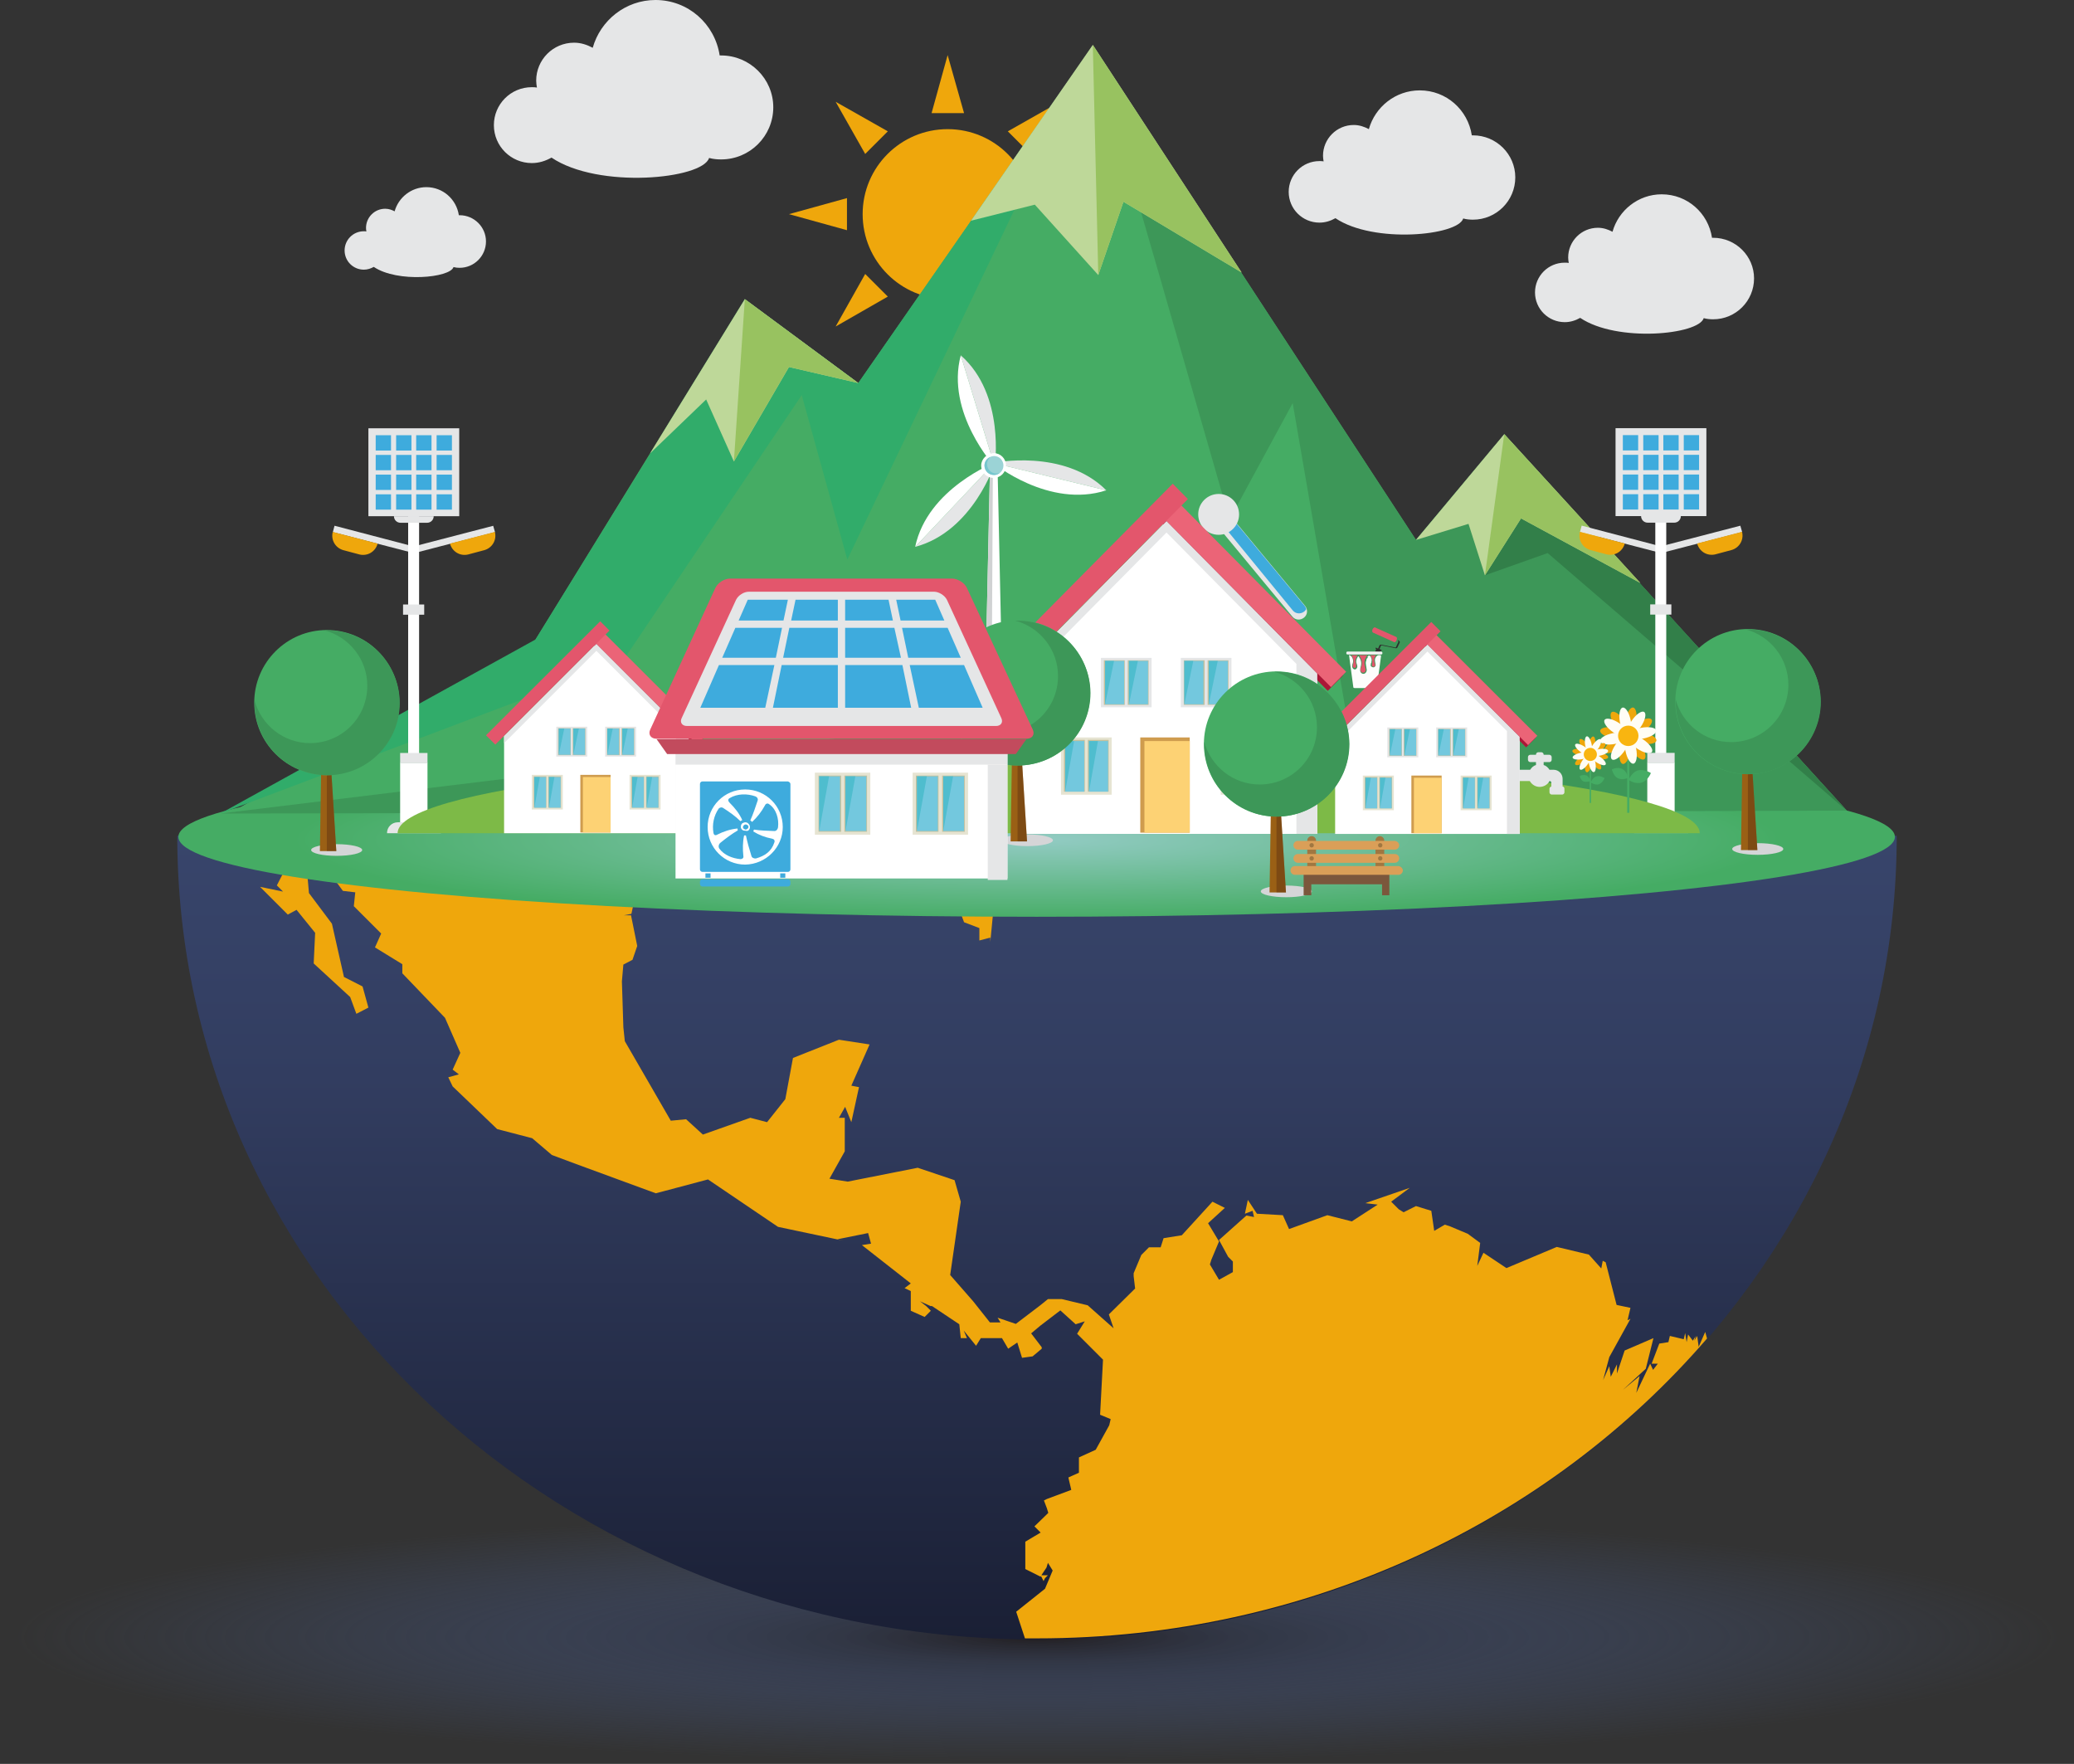 <svg xmlns="http://www.w3.org/2000/svg" id="Capa_1" xmlns:xlink="http://www.w3.org/1999/xlink" viewBox="0 0 568.6 483.5">
  <rect x="0" y="0" width="568.6" height="483.5" fill="#333333" stroke="none"/>
  <defs id="defs4678"><symbol id="XMLID_2912_"><g id="XMLID_2913_"><path id="XMLID_3303_" fill="#fff" d="M188.8 228.4h-50.6v-26.6l25.3-25.3 25.3 25.3z" class="st15"/><g id="XMLID_3296_"><g id="XMLID_3300_"><g id="XMLID_3301_"><path id="XMLID_3302_" fill="#cf9c4e" d="M159.1 212.4h8.3v15.8h-8.3z" class="st21"/></g></g><g id="XMLID_3297_"><g id="XMLID_3298_"><path id="XMLID_3299_" fill="#fdd274" d="M159.8 213h7.6v15.2h-7.6z" class="st22"/></g></g></g><g id="XMLID_3291_"><g id="XMLID_3292_"><path id="XMLID_3295_" fill="#aa1737" d="M193.1 202.12l-2.54 2.55L162 176.1l2.54-2.55z" class="st23"/><path id="XMLID_3294_" fill="#eb6477" d="M193.64 201.5l-2.55 2.54-28.6-28.56 2.53-2.55z" class="st24"/><path id="XMLID_3293_" fill="#e3566c" d="M164.55 170.3l2.54 2.55-31.3 31.25-2.55-2.55z" class="st10"/></g></g><g id="XMLID_3277_"><g id="XMLID_3284_"><path id="XMLID_3290_" fill="#e5e6e7" d="M152.5 199.2h8.5v8.2h-8.5z" class="st14"/><path id="XMLID_3289_" fill="#c4c09c" d="M153 199.6h3.5v7.4H153z" class="st25"/><path id="XMLID_3288_" fill="#c4c09c" d="M157 199.6h3.5v7.4H157z" class="st25"/><g id="XMLID_3285_" fill="#73c8de"><path id="XMLID_3287_" d="M153.2 199.7h3.2v7.2h-3.2z" class="st26"/><path id="XMLID_3286_" d="M157.2 199.7h3.2v7.2h-3.2z" class="st26"/></g></g><path id="XMLID_3279_" fill="#4fbdce" d="M153.2 199.7h1.5l-1.5 7.2z" class="st27"/><path id="XMLID_3278_" fill="#4fbdce" d="M157.2 199.7h1.5l-1.5 7.2z" class="st27"/></g><g id="XMLID_3267_"><g id="XMLID_3270_"><path id="XMLID_3276_" fill="#e6e4d2" d="M145.8 212.4h8.5v9.5h-8.5z" class="st28"/><path id="XMLID_3275_" fill="#c4c09c" d="M146.3 212.8h3.5v8.6h-3.5z" class="st25"/><path id="XMLID_3274_" fill="#c4c09c" d="M150.3 212.8h3.5v8.6h-3.5z" class="st25"/><g id="XMLID_3271_" fill="#73c8de"><path id="XMLID_3273_" d="M146.5 213h3.2v8.4h-3.2z" class="st26"/><path id="XMLID_3272_" d="M150.5 213h3.2v8.4h-3.2z" class="st26"/></g></g><path id="XMLID_3269_" fill="#4fbdce" d="M146.5 213h1.5l-1.5 8.4z" class="st27"/><path id="XMLID_3268_" fill="#4fbdce" d="M150.5 213h1.5l-1.5 8.4z" class="st27"/></g><g id="XMLID_2925_"><g id="XMLID_2928_"><path id="XMLID_3266_" fill="#e6e4d2" d="M172.6 212.4h8.5v9.5h-8.5z" class="st28"/><path id="XMLID_3265_" fill="#c4c09c" d="M173.1 212.8h3.5v8.6h-3.5z" class="st25"/><path id="XMLID_3264_" fill="#c4c09c" d="M177.1 212.8h3.5v8.6h-3.5z" class="st25"/><g id="XMLID_2929_" fill="#73c8de"><path id="XMLID_2931_" d="M173.3 213h3.2v8.4h-3.2z" class="st26"/><path id="XMLID_2930_" d="M177.3 213h3.2v8.4h-3.2z" class="st26"/></g></g><path id="XMLID_2927_" fill="#4fbdce" d="M173.3 213h1.5l-1.5 8.4z" class="st27"/><path id="XMLID_2926_" fill="#4fbdce" d="M177.3 213h1.5l-1.5 8.4z" class="st27"/></g><g id="XMLID_2915_"><g id="XMLID_2918_"><path id="XMLID_2924_" fill="#e5e6e7" d="M165.9 199.2h8.5v8.2h-8.5z" class="st14"/><path id="XMLID_2923_" fill="#c4c09c" d="M166.4 199.6h3.5v7.4h-3.5z" class="st25"/><path id="XMLID_2922_" fill="#c4c09c" d="M170.4 199.6h3.5v7.4h-3.5z" class="st25"/><g id="XMLID_2919_" fill="#73c8de"><path id="XMLID_2921_" d="M166.5 199.7h3.2v7.2h-3.2z" class="st26"/><path id="XMLID_2920_" d="M170.6 199.7h3.2v7.2h-3.2z" class="st26"/></g></g><path id="XMLID_2917_" fill="#4fbdce" d="M166.5 199.7h1.5l-1.5 7.2z" class="st27"/><path id="XMLID_2916_" fill="#4fbdce" d="M170.6 199.7h1.5l-1.5 7.2z" class="st27"/></g><path id="XMLID_2914_" fill="#e5e6e7" d="M163.5 176.5l-25.3 25.3v1.9l25.3-25.3 21.8 21.8v28.2h3.5v-26.6z" class="st14"/></g></symbol><symbol id="XMLID_2676_"><g id="XMLID_2680_"><ellipse id="XMLID_2686_" cx="92.3" cy="233" fill="#d5d5d7" class="st29" rx="7" ry="1.6"/><g id="XMLID_2681_"><g id="XMLID_2682_"><g id="XMLID_2683_"><path id="XMLID_2685_" fill="#9a6015" d="M90.6 207.8h-2.5l-.4 25.5h4.5z" class="st30"/><path id="XMLID_2684_" fill="#542a10" d="M92.2 233.3h-2.6v-25.5h1z" class="st31" opacity=".4"/></g></g></g></g><g id="XMLID_92_"><circle id="XMLID_105_" cx="89.6" cy="192.6" r="19.9" fill="#45ac64" class="st4"/><g id="XMLID_106_"><path id="XMLID_146_" fill="#3d9758" d="M89.6 172.8H89c6.7 1.8 11.7 7.9 11.7 15.2 0 8.7-7 15.7-15.7 15.7-7.3 0-13.4-5-15.2-11.7v.6c0 11 8.9 19.9 19.9 19.9 11 0 19.9-8.9 19.9-19.9-.1-10.9-9-19.8-20-19.8z" class="st5"/></g></g></symbol><symbol id="XMLID_2645_"><g id="XMLID_2696_"><path id="XMLID_2702_" fill="#e5e6e7" d="M112.85 151.46l-21.6-5.6.46-1.75 21.6 5.66z" class="st14"/><path id="XMLID_2701_" fill="#efa70c" d="M103.5 149v.1c-.6 2.1-2.7 3.4-4.9 2.9l-4.5-1.2c-2.1-.6-3.4-2.7-2.9-4.9v-.1l12.3 3.2z" class="st2"/><path id="XMLID_2699_" fill="#e5e6e7" d="M113.63 149.73l21.58-5.6.5 1.74-21.6 5.6z" class="st14"/><path id="XMLID_2698_" fill="#efa70c" d="M123.4 149v.1c.6 2.1 2.7 3.4 4.9 2.9l4.5-1.2c2.1-.6 3.4-2.7 2.9-4.9v-.1l-12.3 3.2z" class="st2"/></g><path id="XMLID_2695_" fill="#fff" d="M109.7 209.1h7.5V227h-7.5z" class="st15"/><path id="XMLID_2694_" fill="#fff" d="M111.9 141.5h3v66.3h-3z" class="st15"/><path id="XMLID_2693_" fill="#e5e6e7" d="M109.7 206.4h7.5v2.8h-7.5z" class="st14"/><path id="XMLID_2692_" fill="#e5e6e7" d="M110.5 165.7h5.8v2.8h-5.8z" class="st14"/><path id="XMLID_2691_" fill="#e5e6e7" d="M117.8 225.4h-8.7c-1.7 0-3 1.3-3 3h14.8c-.1-1.6-1.4-3-3.1-3z" class="st14"/><path id="XMLID_2690_" fill="#e5e6e7" d="M109.8 143.3h7.3c1 0 1.8-.8 1.8-1.8H108c0 1 .8 1.8 1.8 1.8z" class="st14"/><g id="XMLID_2646_"><path id="XMLID_2689_" fill="#e5e6e7" d="M101 117.4h24.9v24.1H101z" class="st14"/><g id="XMLID_2647_" fill="#3eabdd"><g id="XMLID_2677_"><path id="XMLID_2688_" d="M103 119.3h4.2v4.2H103z" class="st16"/><path id="XMLID_2687_" d="M108.6 119.3h4.2v4.2h-4.2z" class="st16"/><path id="XMLID_2679_" d="M114.1 119.3h4.2v4.2h-4.2z" class="st16"/><path id="XMLID_2678_" d="M119.7 119.3h4.2v4.2h-4.2z" class="st16"/></g><g id="XMLID_2671_"><path id="XMLID_2675_" d="M103 124.7h4.2v4.2H103z" class="st16"/><path id="XMLID_2674_" d="M108.6 124.7h4.2v4.2h-4.2z" class="st16"/><path id="XMLID_2673_" d="M114.1 124.7h4.2v4.2h-4.2z" class="st16"/><path id="XMLID_2672_" d="M119.7 124.7h4.2v4.2h-4.2z" class="st16"/></g><g id="XMLID_2666_"><path id="XMLID_2670_" d="M103 130.1h4.2v4.2H103z" class="st16"/><path id="XMLID_2669_" d="M108.6 130.1h4.2v4.2h-4.2z" class="st16"/><path id="XMLID_2668_" d="M114.1 130.1h4.2v4.2h-4.2z" class="st16"/><path id="XMLID_2667_" d="M119.7 130.1h4.2v4.2h-4.2z" class="st16"/></g><g id="XMLID_2648_"><path id="XMLID_2665_" d="M103 135.5h4.2v4.2H103z" class="st16"/><path id="XMLID_2664_" d="M108.6 135.5h4.2v4.2h-4.2z" class="st16"/><path id="XMLID_2650_" d="M114.1 135.5h4.2v4.2h-4.2z" class="st16"/><path id="XMLID_2649_" d="M119.7 135.5h4.2v4.2h-4.2z" class="st16"/></g></g></g></symbol><symbol id="XMLID_1325_"><path id="XMLID_1423_" fill="#e5e6e7" d="M197.7 15.2h-.4C196 6.6 188.7 0 179.7 0c-8.2 0-15.1 5.6-17.2 13.1-1.5-.8-3.2-1.4-5.1-1.4-5.8 0-10.4 4.7-10.4 10.4 0 .6.1 1.3.2 1.9-.5-.1-.9-.1-1.4-.1-5.8 0-10.4 4.7-10.4 10.4 0 5.8 4.7 10.4 10.4 10.4 2 0 3.8-.6 5.4-1.5 12.9 8.7 41.4 5.9 43.2.1 1.1.3 2.2.4 3.3.4 7.9 0 14.3-6.4 14.3-14.3 0-7.8-6.4-14.2-14.3-14.2z" class="st14"/></symbol></defs>
  <style id="style4137">
    #XMLID_3416_ {
      transform-origin: 272.5px 127.6px;
      animation: rotate 4s linear infinite;
    }
    @keyframes rotate {
      from {
        transform: rotate(0deg);
      }
      to {
        transform: rotate(360deg);
      }
    }
    #XMLID_245_ {
      transform-origin: 259.8px 58.7px;
      animation: shine 5s cubic-bezier(.49,.05,.32,1.04) infinite alternate;
    }
    @keyframes shine {
      from {
        transform: scale(1);
      }
      to {
        transform: scale(1.2);
      }
    }
    
    .st0{fill:url(#XMLID_69_);} .st1{fill:url(#XMLID_73_);} .st2{fill:#EFA70C;} .st3{fill:url(#XMLID_75_);} .st4{fill:#45AC64;} .st5{fill:#3D9758;} .st6{fill:#327F49;} .st7{fill:#31AC6A;} .st8{fill:#BED899;} .st9{fill:#98C260;} .st10{fill:#E3566C;} .st11{fill:#2D2D2D;} .st12{fill:#FDFDFC;} .st13{fill:#F4F3F4;} .st14{fill:#E5E6E7;} .st15{fill:#FFFFFF;} .st16{fill:#3EABDD;} .st17{fill:#D0D2D3;} .st18{fill:#9BD3D6;} .st19{fill:#76C6CE;} .st20{fill:#7DBA47;} .st21{fill:#CF9C4E;} .st22{fill:#FDD274;} .st23{fill:#AA1737;} .st24{fill:#EB6477;} .st25{fill:#C4C09C;} .st26{fill:#73C8DE;} .st27{fill:#4FBDCE;} .st28{fill:#E6E4D2;} .st29{fill:#D5D5D7;} .st30{fill:#9A6015;} .st31{opacity:0.4;fill:#542A10;} .st32{fill:#C24B5D;} .st33{fill:#FFFDF5;} .st34{fill:#F9B510;} .st35{fill:#A07741;} .st36{fill:#7B573C;} .st37{fill:#DA9F58;}
  </style>
  <g id="XMLID_3461_"><radialGradient id="XMLID_69_" cx="284.49" cy="453.37" r="289.17" gradientTransform="matrix(.97 0 0 .119 8.448 394.84)" gradientUnits="userSpaceOnUse"><stop id="stop4141" offset="0" stop-color="#221E20"/><stop id="stop4143" offset=".06" stop-color="#27272F" stop-opacity=".94"/><stop id="stop4145" offset=".19" stop-color="#313749" stop-opacity=".81"/><stop id="stop4147" offset=".34" stop-color="#39435E" stop-opacity=".66"/><stop id="stop4149" offset=".5" stop-color="#3F4C6D" stop-opacity=".5"/><stop id="stop4151" offset=".69" stop-color="#425175" stop-opacity=".31"/><stop id="stop4153" offset="1" stop-color="#435378" stop-opacity="0"/></radialGradient><ellipse id="XMLID_3503_" cx="284.3" cy="449" class="st0" rx="284.3" ry="34.5"/><g id="XMLID_3462_"><linearGradient id="XMLID_73_" x1="284.32" x2="284.32" y1="230.48" y2="454.86" gradientUnits="userSpaceOnUse"><stop id="stop4158" offset="0" stop-color="#38456B"/><stop id="stop4160" offset=".29" stop-color="#323D60"/><stop id="stop4162" offset=".79" stop-color="#212841"/><stop id="stop4164" offset="1" stop-color="#191E33"/></linearGradient><path id="XMLID_3502_" d="M48.6 229.1c0 121.7 105.5 220.3 235.7 220.3S520 350.7 520 229.1H48.6z" class="st1"/><g id="XMLID_3464_"><g id="XMLID_3465_"><defs id="defs4169"><path id="XMLID_3466_" d="M48.6 229.1c0 121.7 105.5 220.3 235.7 220.3S520 350.7 520 229.1H48.6z"/></defs><clipPath id="XMLID_74_"><use id="use4173" xlink:href="#XMLID_3466_" overflow="visible"/></clipPath></g></g></g><g id="XMLID_67_"><path id="XMLID_68_" d="M465.7 369.2l-.4-3-.8 1.3.4-1.3-.8 1.3-1.3-1.7-.4 2.1-.4-2.5-.4 1.7-3.8-.9-.4 1.7-2.5.4-2.1 5.5h1.7l-1.3 1.7-.8-1.7-3.8 8 .9-4.6-4.6 3.8 6.3-5.8 2.1-8.4-7.9 3.4-2.1 6.3V374l-1.7 3.4-.4-2.9-1.7 3.8 1.7-6.3 5.8-10.5-.8.4.8-3.4-3.8-.8-3-11.7-.8-.4-.4 2.1-3.4-3.8-8.8-2.1-13.8 5.8-6.3-4.2-1.7 3.6.8-6.3-3.4-2.5-5-2.1-1.3-.4-2.9 1.7-.8-5.5-4.2-1.3-3.4 1.7-1.3-.8-2.1-2.1 5.1-3.8-12.2 4.2 3.4.4-7.1 4.6-6.7-1.7-10.5 3.8-1.7-3.8-7.1-.4-2.5-3.8-.8 3.8 2.1-.8.4 1.7-2.1-.4-7.5 6.7 2.5 4.6 1.3 1.3v2.9l-3.8 2.1-2.5-4.2.4-1.3 2.1-5-3-5 4.6-4.2-3.4-1.7-8.4 9.2-5 .8-.8 2.5H315l-2.1 2.1-2.1 5v.8l.4 3.4-7.2 7.1 1.3 3.8-7.1-6.3-7.1-1.7h-3.8l-2.1 1.7-6.7 5.1-5-1.7.8 1.3h-2.9l-4.6-5.8-6.3-7.2 2.9-20.1-1.7-5.9-10.1-3.4-19.2 3.8-5-.8 4.2-7.5v-9.2H230l1.7-3 1.7 4.2 2.1-9.6-2.1-.4 5-11.3-8.4-1.3-12.6 5-2.1 11.3-5 6.3-4.6-1.2-13 4.6-4.6-4.2-4.2.4-12.6-21.8-.4-3.8-.4-12.6.4-4.6 2.5-1.3 1.3-3.8-1.7-8.4h-2l2.1-.4 1.2-5.5 4.6-2.1-1.7-1.7 3.8.4-1.3.8 6.3-3.8.4-4.2 2.9.8-1.7 1.3 5.4-2.1-.4-2.1.4 1.7 8.8.9 2.5-2.1 5.8 4.6 2.1-2.1 2.1 1.3-.8-2.9 2.5.4 2.5 3.8 2.1-2.1-4.2-2.1 2.5-2.1-2.5-.8-4.2-.9 8.1-1.1H86.5l.3 1.1 1.3 5.1-1.3 1.2 1.3 1.7v-2.8l.4 1.6 5.5 7.5 3.4.4-.4 3.8 7.5 7.5-1.7 3.8 7.5 4.6v2.5L122 279l4.2 9.6-2.1 4.6 1.7 1.3-2.9.8 1.2 2.5 12.2 11.7 9.6 2.5 5.4 4.6 6.7 2.5 21.8 8 14.3-3.8 19.2 13 18 3.8-1.7-.4 8.4-1.7.8 2.9-2.5.4 13.4 10.5-1.7 1.3 1.7.8v5.4l3.8 1.7 1.7-1.7-1.3-1.3-1.7-1.3 2.9 1.3h.4l7.5 5 .4 3.8h1.7l-.9-2.1 3.4 4.2 1.3-2.1h5.8l1.7 2.9 2.5-1.7 1.3 4.2 2.9-.4 2.5-2.1v-.4l-2.9-3.8 2.5-2.1 5.5-4.2 4.2 3.8 2.5-.8-2.1 3.4 7.1 7.1-.8 15.1 2.9 1.2-.4 1.7-3.7 6.7-4.6 2.1v4.2l-2.9 1.3.8 3.4-6.7 2.5-.8.4.8 2.1.4 1.3-.4.4-3.4 3.3 1.7 1.7-4.2 2.5v7.5l4.2 2.1.1-.2.7 1.4.4-.8.8-.8h-1.8l1.4-2.1.4-1.3 1.3 2.1-2.1 5-7.9 6.3 2.4 7.3h3.4c74.2 0 140.4-32.1 183.6-82.2l-.5-1.8-1.8 4.1z" class="st2"/><path id="XMLID_70_" d="M69.6 229.7l8 9.7-1.7 3.3 1.7 1.7-6.3-1.3 7.6 7.6 2.4-1.3 5.1 6.3-.4 8.4 10 9.2 1.7 4.6 3.3-1.7-1.6-5.8-5.1-2.6-3.3-14.6-6.3-8.4-.4-4.6-8.3-11.1h-6.7z" class="st2"/><path id="XMLID_71_" d="M244.1 229.1h-4.4l1.2 1.9z" class="st2"/><path id="XMLID_72_" d="M256.4 234.3v6.7l2.1-.8-.9 3.4 2.1 3.3 2.1-.8 2.5 6.7 4.2 1.6v3.4l3-.8v1.2l1.2-12.5-7.8-16.6h-14.1z" class="st2"/></g></g><radialGradient id="XMLID_75_" cx="284.33" cy="1766.51" r="238.81" gradientTransform="matrix(.97 0 0 .106 8.448 42.96)" gradientUnits="userSpaceOnUse"><stop id="stop4181" offset="0" stop-color="#92CBC3"/><stop id="stop4183" offset=".88" stop-color="#45AC64"/></radialGradient><ellipse id="XMLID_1992_" cx="284.2" cy="229.4" class="st3" rx="235.3" ry="21.9"/><g id="arriba">
<circle id="XMLID_528_" cx="259.8" cy="58.7" r="23.3" class="st2"/><g id="XMLID_245_"><path id="XMLID_1086_" d="M276.3 81.3l14.3 8.2-8.1-14.4z" class="st2"/><path id="XMLID_951_" d="M243.4 36l-14.3-8.1 8.1 14.3z" class="st2"/><path id="XMLID_946_" d="M229.1 89.5l14.3-8.2-6.2-6.2z" class="st2"/><path id="XMLID_944_" d="M290.6 27.9L276.3 36l6.2 6.2z" class="st2"/><path id="XMLID_627_" d="M259.8 15.1L255.4 31h8.9z" class="st2"/><path id="XMLID_547_" d="M259.8 102.2l4.5-15.9h-8.9z" class="st2"/><path id="XMLID_396_" d="M232.2 54.3l-15.9 4.4 15.9 4.4z" class="st2"/><path id="XMLID_368_" d="M287.5 63.1l15.9-4.4-15.9-4.4z" class="st2"/></g><g id="XMLID_3446_"><path id="XMLID_3460_" d="M506.3 222.2l-93.9-103.1-24.2 28.9-88.6-135.5-64.3 92.5-31.1-23-57.5 93.5-82.5 46.7z" class="st4"/><path id="XMLID_3459_" d="M60.4 223l222.1-27.1-6.7 10.5 43.2 6.9 187.3 8.9z" class="st5"/><path id="XMLID_3458_" d="M299.6 12.5l18.8 64.9 18.7 65 17.3-31.9 19.3 111.9 132.6-.2-93.9-103.1-24.2 28.9z" class="st5"/><path id="XMLID_3457_" d="M412.4 119l93.9 103.2-82-70.6-17.2 6.1z" class="st6"/><path id="XMLID_3456_" d="M232.3 153.4l67.3-140.9-64.3 92.5-31-22.7-57.5 93L60.4 223l110.2-41.6 49.2-73.1z" class="st7"/><g id="XMLID_3453_"><path id="XMLID_3455_" d="M266.2 60.5l33.4-48.2 40.8 62.4L308 55.3l-6.9 20.1-17.4-19.3z" class="st8"/><path id="XMLID_3454_" d="M301.1 75.4l-1.5-63.1 40.8 62.4L308 55.3z" class="st9"/></g><g id="XMLID_3450_"><path id="XMLID_3452_" d="M235.3 105l-31.1-23-26 42.3 15.4-14.8 7.6 17 15.1-25.9z" class="st8"/><path id="XMLID_3451_" d="M201.2 126.5l3-44.5 31.1 23-19-4.4z" class="st9"/></g><g id="XMLID_3447_"><path id="XMLID_3449_" d="M388.2 148l24.2-29 37.3 40.8-32.7-17.7-9.9 15.6-4.5-14.1z" class="st8"/><path id="XMLID_3448_" d="M407.1 157.7l5.3-38.7 37.3 40.8-32.7-17.7z" class="st9"/></g></g><g id="XMLID_186_"><g id="XMLID_2722_"><path id="XMLID_2911_" d="M376.4 173.4c1 .4 1.9.9 2.9 1.3s1.9.9 2.9 1.3c.1.1.3 0 .4-.1.1-.1.2-.2.2-.3.1-.1.1-.1.1-.2s.1-.2.1-.4-.1-.3-.2-.4c-1-.4-1.9-.9-2.9-1.3s-1.9-.9-2.9-1.3c-.1-.1-.3 0-.4.1-.3.3-.4.5-.4.9 0 .2.1.3.2.4z" class="st10"/><path id="XMLID_3280_" d="M383.5 175.6l-.2-.1c0 .1-.1.2-.1.2l.2.1v.1l-.7 1.5-.1.1-4-.8c-.2 0-.3.1-.4.2l-.4.9-.2-.1-.4-.2-.1.3.2.1-.3.7c.6.1 1 .2 1.3.3l.2-.5.2.1.1-.3-.4-.2-.2-.1.4-.9.1-.1 4 .8c.2 0 .3-.1.4-.2l.7-1.5c-.1-.1-.2-.3-.3-.4z" class="st11"/></g><g id="XMLID_1561_"><path id="XMLID_1560_" d="M375.8 182.5c.2.3.5.5.9.4.4-.2.5-.5.4-.9-.1-.6-.3-1.1 0-1.7.3-.6.7-.8 1.3-.7.3 0 .2.2.2.4-.1 1-.3 2-.4 3-.2 1.8-.5 3.5-.7 5.3 0 .3-.1.4-.4.3h-5.7c-.3 0-.4-.1-.4-.4l-.9-6.7c-.1-.5-.1-1.1-.2-1.6 0-.1-.1-.2 0-.3.1-.1.2 0 .3.1.6.3.9 1.3.7 2-.1.3-.2.6-.2.9 0 .5.3.9.8.9.3 0 .7-.5.6-.9 0-.3-.1-.5-.2-.8-.2-.6 0-1.2.3-1.7.1-.2.3-.3.4 0 .5.7.7 1.5.5 2.4-.1.4-.2.8-.2 1.2 0 .6.4 1 .9 1s.9-.5.9-1.1c0-.2-.1-.4-.1-.6v-.1c0-.2-.1-.3-.1-.5v-.1c-.1-.5-.1-.9.1-1.3v-.1c0-.2.1-.3.2-.5.2 0 .2-.1.1-.3.1-.2.2-.4.5-.4.3.1.4.3.5.6.1.1.1.2.1.3v.1c.1.2.1.3 0 .5v.3c0 .1 0 .1-.1.2 0 .1-.1.3-.1.4v.3c-.1 0-.1.1 0 .1z" class="st12"/><path id="XMLID_1538_" d="M374.1 179.4h-4.5c-.3 0-.5 0-.5-.4s.2-.4.5-.4h8.9c.3 0 .5.1.5.4 0 .4-.2.4-.5.4h-4.4z" class="st13"/><path id="XMLID_1537_" d="M372.6 179.6h2.3c-.3.3-.5.7-.6 1-.3.6-.3 1.3-.1 2 .1.3.2.7.2 1.1 0 .4-.3.7-.7.7-.4 0-.7-.3-.7-.7 0-.2 0-.5.1-.7.5-1.2.3-2.3-.5-3.4z" class="st10"/><path id="XMLID_1524_" d="M370.5 179.6h1.7c-.1.2-.2.3-.3.5-.3.6-.4 1.1-.2 1.7.1.2.1.4.1.6 0 .3 0 .5-.2.6-.2.1-.4.1-.5 0-.2-.2-.3-.4-.2-.7.1-.3.2-.7.2-1 0-.5-.2-1.1-.6-1.7z" class="st10"/><path id="XMLID_1519_" d="M375.7 179.6h1.5l-.3.6c-.3.5-.2 1.1 0 1.7.1.3.2.6-.1.8-.2.1-.3.1-.5 0-.3-.2-.2-.5-.1-.8.1-.9 0-1.6-.5-2.3z" class="st10"/></g></g><use id="use9105" width="100%" height="100%" xlink:href="#XMLID_2645_" transform="translate(341.913 -.028)"/><g id="XMLID_2576_"><use id="use8909" xlink:href="#XMLID_2645_"/></g><use id="use8854" width="100%" height="100%" xlink:href="#XMLID_1325_" transform="translate(25.963 51.3) scale(.506)"/><use id="use8886" width="100%" height="100%" xlink:href="#XMLID_1325_" transform="translate(243.494 24.772) scale(.811)"/><g id="XMLID_3406_"><g id="XMLID_3410_">
<path id="XMLID_3415_" d="M269.4 221.3h6.1l-2-92.4h-2.1z" class="st15"/><path id="XMLID_3414_" d="M269.4 221.3h2.3l.5-92.4h-.8z" class="st17"/>
<g id="XMLID_3416_"><g id="XMLID_3423_"><path id="XMLID_3425_" d="M263.4 97.4l9.3 30.5s3-19.7-9.3-30.5z" class="st14"/><path id="XMLID_3424_" d="M263.4 97.4l9.3 30.5s-13.5-14.7-9.3-30.5z" class="st15"/></g><g id="XMLID_3420_"><path id="XMLID_3422_" d="M250.9 149.9l21.9-23.2c.1.1-6 19-21.9 23.2z" class="st14"/><path id="XMLID_3421_" d="M250.9 149.9l21.9-23.2c.1.1-18.5 7.1-21.9 23.2z" class="st15"/></g><g id="XMLID_3417_"><path id="XMLID_3419_" d="M303.3 134.4l-31-7.5c-.1 0 19.4-4.1 31 7.5z" class="st14"/><path id="XMLID_3418_" d="M303.3 134.4l-31-7.5c-.1 0 15.3 12.6 31 7.5z" class="st15"/></g></g>
<path id="XMLID_3413_" d="M269 127.6c0 1.9 1.5 3.4 3.4 3.4s3.4-1.5 3.4-3.4-1.5-3.4-3.4-3.4c-1.8.1-3.4 1.6-3.4 3.4z" class="st15"/><path id="XMLID_3412_" d="M269.9 127.6c0 1.4 1.1 2.6 2.6 2.6 1.4 0 2.6-1.1 2.6-2.6 0-1.4-1.1-2.6-2.6-2.6-1.5.1-2.6 1.2-2.6 2.6z" class="st18"/><path id="XMLID_3411_" d="M271.5 125.3c-.5.5-.9 1.1-.9 1.9 0 1.4 1.1 2.6 2.6 2.6.3 0 .6-.1.9-.2-.4.4-1 .6-1.6.6-1.4 0-2.6-1.1-2.6-2.6 0-1.1.7-2 1.6-2.3z" class="st19"/></g><g id="XMLID_3407_"><path id="XMLID_3409_" d="M264.4 223c0-2.5 3.6-4.5 8-4.5s8 2 8 4.5h-16z" class="st14"/><path id="XMLID_3408_" d="M272.4 218.5c.4 0 .8 0 1.2.1-3.8.3-6.7 2.2-6.7 4.4h-2.4c-.1-2.5 3.5-4.5 7.9-4.5z" class="st17"/></g></g><path id="XMLID_3365_" d="M109 228.4c0-11.9 79.9-21.6 178.5-21.6S466 216.5 466 228.4H109z" class="st20"/><use id="use8918" width="100%" height="100%" xlink:href="#XMLID_1325_" transform="translate(314.677 53.263) scale(.784)"/><g id="XMLID_3497_"><path id="XMLID_3498_" d="M428.9 216.2v1c0 .3-.3.6-.6.6h-2.9c-.3 0-.6-.3-.6-.6v-1c0-.3.2-.5.5-.6v-1.1c0-.2-.2-.4-.4-.4h-.1c-.5 1-1.6 1.6-2.7 1.6s-2.1-.6-2.7-1.6H415c-.3 0-.6-.3-.6-.6v-1.9c0-.3.3-.6.6-.6h4.5c.4-.6.9-1.1 1.6-1.3v-.8h-1.6c-.3 0-.6-.3-.6-.6v-.8c0-.3.3-.6.6-.6h1.6v-.1c0-.3.3-.6.6-.6h.9c.3 0 .6.3.6.6v.1h1.6c.3 0 .6.3.6.6v.8c0 .3-.3.6-.6.6h-1.6v.8c.7.2 1.2.7 1.6 1.3h1.1c1.4 0 2.5 1.1 2.5 2.5v2.1c.3 0 .5.3.5.6zm-.6 5.6" class="st14"/></g><g id="XMLID_217_"><path id="XMLID_226_" d="M332.9 139.6c-1 .8-1.1 2.2-.3 3.2l21.7 26.2c.8 1 2.2 1.1 3.2.3s1.1-2.2.3-3.2l-21.7-26.2c-.8-.9-2.2-1.1-3.2-.3z" class="st14"/><path id="XMLID_238_" d="M333.5 141.8c-.6-.7-.7-1.7-.3-2.4.9-.5 2.1-.3 2.8.5l21.7 26.2c.2.3.4.6.4.9-.1.2-.3.4-.5.6-1 .8-2.4.7-3.2-.3l-20.9-25.5z" class="st16"/><circle id="XMLID_185_" cx="334.1" cy="141" r="5.6" class="st14"/></g><use id="use8727" width="100%" height="100%" xlink:href="#XMLID_2676_" transform="translate(389.595 -.28)"/><use id="use8989" width="100%" height="100%" xlink:href="#XMLID_2912_" transform="matrix(1.634 0 0 1.652 52.642 -148.742)"/><use id="use8861" width="100%" height="100%" xlink:href="#XMLID_2912_" transform="translate(227.835 .192)"/><use id="use8789" width="100%" height="100%" xlink:href="#XMLID_2676_" transform="translate(260.354 11.34)"/><use id="use8851" width="100%" height="100%" xlink:href="#XMLID_2676_" transform="translate(189.366 -2.668)"/><use id="use8673" xlink:href="#XMLID_2912_"/><g id="XMLID_2643_"><g id="XMLID_2024_"><path id="XMLID_230_" d="M185.2 205.5h91v35.3h-91z" class="st15"/><g id="XMLID_1256_"><g id="XMLID_1276_"><path id="XMLID_1616_" d="M223.4 211.8h15.2v17h-15.2z" class="st28"/><path id="XMLID_1558_" d="M224.4 212.6h6.2V228h-6.2z" class="st25"/><path id="XMLID_1312_" d="M231.5 212.6h6.2V228h-6.2z" class="st25"/><g id="XMLID_1277_"><path id="XMLID_1310_" d="M224.6 212.8h5.7v15h-5.7z" class="st26"/><path id="XMLID_1291_" d="M231.8 212.8h5.7v15h-5.7z" class="st26"/></g></g><path id="XMLID_1263_" d="M224.6 212.8h2.7l-2.7 15z" class="st27"/><path id="XMLID_1260_" d="M231.8 212.8h2.7l-2.7 15z" class="st27"/></g><g id="XMLID_1974_"><g id="XMLID_1978_"><path id="XMLID_2006_" d="M250.2 211.8h15.2v17h-15.2z" class="st28"/><path id="XMLID_2004_" d="M251.1 212.6h6.2V228h-6.2z" class="st25"/><path id="XMLID_1985_" d="M258.3 212.6h6.2V228h-6.2z" class="st25"/><g id="XMLID_1980_"><path id="XMLID_1983_" d="M251.4 212.8h5.7v15h-5.7z" class="st26"/><path id="XMLID_1982_" d="M258.6 212.8h5.7v15h-5.7z" class="st26"/></g></g><path id="XMLID_1977_" d="M251.4 212.8h2.7l-2.7 15z" class="st27"/><path id="XMLID_1976_" d="M258.6 212.8h2.7l-2.7 15z" class="st27"/></g><path id="XMLID_3305_" d="M194.8 240.6h-1.4v-1.2h1.4v1.2zm20.5-1.2h-1.4v1.2h1.4v-1.2zm1.4-24.5v23.4c0 .4-.3.7-.7.7h-23.4c-.4 0-.7-.3-.7-.7v-23.4c0-.4.3-.7.7-.7H216c.4.1.7.4.7.7zm-2.1 11.8c0-5.7-4.6-10.3-10.3-10.3-5.7 0-10.3 4.6-10.3 10.3 0 5.7 4.6 10.3 10.3 10.3 5.7-.1 10.3-4.7 10.3-10.3zm-1.3.1c-.1.6-.5 1-1 1-1.9-.1-3.8-.1-5.6-.4-.1.2-.1.4-.2.5 1.6 1 3.2 1.6 5.2 2 .5.1.8.5.6 1-.8 2.5-2.6 3.7-5 4.4-.6.1-1.2-.2-1.3-.7-.6-1.9-1.1-3.7-1.5-5.6h-.5c-.4 1.9-.4 3.7-.2 5.7.1.5-.3.8-.8.8-2.2-.2-4.5-1.1-5.8-2.9-.3-.5-.2-1.1.2-1.5 1.6-1.3 3.2-2.5 4.9-3.5-.1-.1-.1-.3-.1-.5-2 .2-3.8.8-5.6 1.7-.5.3-.9.1-1-.5-.4-2.3.1-4.7 1.4-6.6.3-.4.9-.5 1.3-.2 1.7 1.1 3.3 2.2 4.7 3.6.1-.1.3-.2.5-.3-.8-1.8-2-3.3-3.5-4.8-.4-.4-.5-.9 0-1.2 2.1-1.3 4.9-1.3 7.1-.5.5.2.8.7.6 1.2-.6 1.8-1.2 3.6-2 5.4.2.1.3.2.5.4 1.4-1.3 2.5-2.7 3.5-4.5.2-.5.7-.7 1.1-.4 2 1.3 2.8 4 2.5 6.4zm-7.8.4c.1-.2.1-.3.1-.5 0-.4-.2-.7-.4-.9l-.1-.1c-.2-.2-.5-.3-.8-.3-.2 0-.5.1-.6.2h-.1c-.3.2-.5.6-.5 1v.2c.1.5.5.9 1 .9h.2c.6.2 1 0 1.2-.5 0 .1 0 .1 0 0zm-.7-1.1c-.1-.1-.3-.1-.4-.1-.1 0-.2 0-.3.1 0 0-.1 0-.1.1-.2.1-.3.3-.3.5v.2c.1.2.2.3.4.4.1 0 .1 0 .2.1h.1c.2 0 .4-.1.6-.3l.1-.1c0-.1.1-.2.1-.3 0-.2-.1-.4-.2-.5-.1 0-.1 0-.2-.1zM216 241h-23.4c-.4 0-.7.3-.7.7v.6c0 .4.3.7.7.7H216c.4 0 .7-.3.7-.7v-.6c0-.4-.3-.7-.7-.7z" class="st16"/></g><path id="XMLID_1990_" d="M185.2 205.5h91v4.1h-91z" class="st14"/><g id="XMLID_3339_"><g id="XMLID_3340_"><g id="XMLID_3345_"><path id="XMLID_3359_" d="M281.4 202.6H180l2.9 4.1h95.6z" class="st32"/><path id="XMLID_255_" d="M283.1 199.9c.7 1.5-.1 2.6-1.7 2.6H180c-1.6 0-2.4-1.2-1.7-2.6l17.8-38.7c.7-1.5 2.5-2.6 4.1-2.6H261c1.6 0 3.5 1.2 4.1 2.6l18 38.7z" class="st10"/><path id="XMLID_3360_" d="M274.5 196.8c.6 1.2-.1 2.2-1.4 2.2h-84.8c-1.3 0-2-1-1.4-2.2l14.9-32.4c.6-1.2 2.1-2.2 3.5-2.2h50.8c1.3 0 2.9 1 3.5 2.2l14.9 32.4z" class="st14"/><g id="XMLID_3346_"><path id="XMLID_3358_" d="M231.7 180.3H247l-1.8-8.2h-13.5z" class="st16"/><path id="XMLID_3357_" d="M229.7 180.3v-8.2h-13.3l-1.7 8.2z" class="st16"/><path id="XMLID_3356_" d="M231.7 170.1h13.1l-1.2-5.7h-11.9z" class="st16"/><path id="XMLID_3355_" d="M229.7 194v-11.7h-15.4l-2.4 11.7z" class="st16"/><path id="XMLID_3354_" d="M201.6 172.1l-3.6 8.2h14.7l1.7-8.2z" class="st16"/><path id="XMLID_3353_" d="M229.7 164.4h-11.6l-1.2 5.7h12.8z" class="st16"/><path id="XMLID_3352_" d="M214.8 170.1l1.2-5.7h-11l-2.5 5.7z" class="st16"/><path id="XMLID_3351_" d="M247.4 182.3h-15.7V194h18.1z" class="st16"/><path id="XMLID_3350_" d="M246.9 170.1h12l-2.5-5.7h-10.7z" class="st16"/><path id="XMLID_3349_" d="M212.3 182.3h-15.2L192 194h17.8z" class="st16"/><path id="XMLID_3348_" d="M249 180.3h14.4l-3.6-8.2h-12.5z" class="st16"/><path id="XMLID_3347_" d="M264.3 182.3h-14.9l2.5 11.7h17.5z" class="st16"/></g></g></g></g><path id="XMLID_1994_" d="M270.8 209.6h5.4v31.6h-5.4z" class="st14"/></g><g id="XMLID_3549_"><path id="XMLID_3626_" d="M446.1 204.3h.6v18.5h-.6z" class="st4"/><path id="XMLID_3625_" d="M452.6 211.9s-1.8-1.2-3.6-.7c-1.7.5-2.5 2.6-2.5 2.6s1.9 1.3 3.6.7c1.7-.5 2.5-2.6 2.5-2.6z" class="st4"/><path id="XMLID_3624_" d="M446.4 213.2s-.4-1.8-1.6-2.4c-1.3-.7-2.9.1-2.9.1s.4 1.8 1.6 2.4c1.3.7 2.9-.1 2.9-.1z" class="st4"/><g id="XMLID_3590_"><g id="XMLID_3592_"><g id="XMLID_3609_"><g id="XMLID_3617_"><g id="XMLID_3621_"><ellipse id="XMLID_3623_" cx="444.1" cy="198.4" transform="rotate(-34.596 444.114 198.423)" class="st2" rx="1.5" ry="3.9"/><ellipse id="XMLID_3622_" cx="448.6" cy="204.9" transform="rotate(-34.596 448.593 204.906)" class="st2" rx="1.5" ry="3.9"/></g><g id="XMLID_3618_"><ellipse id="XMLID_3620_" cx="443.1" cy="203.9" transform="rotate(-124.596 443.127 203.905)" class="st2" rx="1.5" ry="3.9"/><ellipse id="XMLID_3619_" cx="449.6" cy="199.4" transform="rotate(-124.596 449.61 199.435)" class="st2" rx="1.5" ry="3.9"/></g></g><g id="XMLID_3610_"><g id="XMLID_3614_"><ellipse id="XMLID_3616_" cx="442.5" cy="201" transform="rotate(-79.596 442.492 200.953)" class="st2" rx="1.5" ry="3.9"/><ellipse id="XMLID_3615_" cx="450.3" cy="202.4" transform="rotate(-79.596 450.236 202.375)" class="st2" rx="1.5" ry="3.9"/></g><g id="XMLID_3611_"><ellipse id="XMLID_3613_" cx="445.7" cy="205.5" transform="rotate(-169.596 445.653 205.537)" class="st2" rx="1.5" ry="3.9"/><ellipse id="XMLID_3612_" cx="447.1" cy="197.8" transform="rotate(-169.596 447.073 197.797)" class="st2" rx="1.5" ry="3.9"/></g></g></g><g id="XMLID_3593_"><g id="XMLID_3601_"><g id="XMLID_3606_"><ellipse id="XMLID_3608_" cx="445.6" cy="197.8" transform="rotate(-10.948 445.54 197.784)" class="st33" rx="1.5" ry="3.9"/><ellipse id="XMLID_3607_" cx="447.1" cy="205.5" transform="rotate(-10.948 447.093 205.534)" class="st33" rx="1.5" ry="3.9"/></g><g id="XMLID_3602_"><ellipse id="XMLID_3604_" cx="442.5" cy="202.4" transform="rotate(-100.947 442.515 202.423)" class="st33" rx="1.5" ry="3.9"/><ellipse id="XMLID_3603_" cx="450.2" cy="200.9" transform="rotate(-100.947 450.24 200.93)" class="st33" rx="1.5" ry="3.9"/></g></g><g id="XMLID_3594_"><g id="XMLID_3598_"><ellipse id="XMLID_3600_" cx="443.1" cy="199.5" transform="rotate(-55.944 443.136 199.464)" class="st33" rx="1.5" ry="3.9"/><ellipse id="XMLID_3599_" cx="449.6" cy="203.9" transform="rotate(-55.944 449.662 203.873)" class="st33" rx="1.5" ry="3.9"/></g><g id="XMLID_3595_"><ellipse id="XMLID_3597_" cx="444.2" cy="204.9" transform="rotate(-145.945 444.18 204.932)" class="st33" rx="1.5" ry="3.9"/><ellipse id="XMLID_3596_" cx="448.6" cy="198.4" transform="rotate(-145.945 448.592 198.404)" class="st33" rx="1.5" ry="3.9"/></g></g></g></g><circle id="XMLID_3591_" cx="446.4" cy="201.7" r="2.8" class="st34"/></g></g><g id="XMLID_3551_"><path id="XMLID_3589_" d="M435.8 208.4h.4v11.7h-.4z" class="st4"/><path id="XMLID_3588_" d="M439.9 213.3s-1.2-.8-2.2-.5c-1.1.3-1.6 1.7-1.6 1.7s1.2.8 2.2.5c1.1-.4 1.6-1.7 1.6-1.7z" class="st4"/><path id="XMLID_3587_" d="M436 214.1s-.2-1.1-1-1.5c-.8-.4-1.9.1-1.9.1s.2 1.1 1 1.5c.9.3 1.9-.1 1.9-.1z" class="st4"/><g id="XMLID_3552_"><g id="XMLID_3554_"><g id="XMLID_3571_"><g id="XMLID_3580_"><g id="XMLID_3584_"><ellipse id="XMLID_3586_" cx="434.6" cy="204.7" transform="rotate(-34.596 434.564 204.722)" class="st2" rx=".9" ry="2.5"/><ellipse id="XMLID_3585_" cx="437.4" cy="208.8" transform="rotate(-34.596 437.398 208.82)" class="st2" rx=".9" ry="2.5"/></g><g id="XMLID_3581_"><ellipse id="XMLID_3583_" cx="434" cy="208.2" transform="rotate(-124.596 433.947 208.188)" class="st2" rx=".9" ry="2.5"/><ellipse id="XMLID_3582_" cx="438.1" cy="205.4" transform="rotate(-124.596 438.043 205.363)" class="st2" rx=".9" ry="2.5"/></g></g><g id="XMLID_3572_"><g id="XMLID_3577_"><ellipse id="XMLID_3579_" cx="433.6" cy="206.3" transform="rotate(-79.596 433.544 206.32)" class="st2" rx=".9" ry="2.5"/><ellipse id="XMLID_3578_" cx="438.5" cy="207.2" transform="rotate(-79.596 438.438 207.22)" class="st2" rx=".9" ry="2.5"/></g><g id="XMLID_3573_"><ellipse id="XMLID_3575_" cx="435.6" cy="209.2" transform="rotate(-169.596 435.542 209.217)" class="st2" rx=".9" ry="2.5"/><ellipse id="XMLID_3574_" cx="436.5" cy="204.3" transform="rotate(-169.596 436.438 204.328)" class="st2" rx=".9" ry="2.5"/></g></g></g><g id="XMLID_3555_"><g id="XMLID_3564_"><g id="XMLID_3568_"><ellipse id="XMLID_3570_" cx="435.5" cy="204.3" transform="rotate(-10.948 435.444 204.31)" class="st33" rx=".9" ry="2.5"/><ellipse id="XMLID_3569_" cx="436.5" cy="209.2" transform="rotate(-10.948 436.445 209.216)" class="st33" rx=".9" ry="2.5"/></g><g id="XMLID_3565_"><ellipse id="XMLID_3567_" cx="433.6" cy="207.3" transform="rotate(-100.947 433.565 207.254)" class="st33" rx=".9" ry="2.5"/><ellipse id="XMLID_3566_" cx="438.5" cy="206.3" transform="rotate(-100.947 438.443 206.312)" class="st33" rx=".9" ry="2.5"/></g></g><g id="XMLID_3556_"><g id="XMLID_3561_"><ellipse id="XMLID_3563_" cx="433.9" cy="205.4" transform="rotate(-55.944 433.963 205.382)" class="st33" rx=".9" ry="2.5"/><ellipse id="XMLID_3562_" cx="438.1" cy="208.2" transform="rotate(-55.944 438.088 208.168)" class="st33" rx=".9" ry="2.5"/></g><g id="XMLID_3557_"><ellipse id="XMLID_3559_" cx="434.6" cy="208.8" transform="rotate(-145.945 434.618 208.838)" class="st33" rx=".9" ry="2.5"/><ellipse id="XMLID_3558_" cx="437.4" cy="204.7" transform="rotate(-145.945 437.407 204.71)" class="st33" rx=".9" ry="2.5"/></g></g></g></g><circle id="XMLID_3553_" cx="436" cy="206.8" r="1.8" class="st34"/></g></g><g id="XMLID_3550_"><path id="XMLID_3548_" d="M360.8 240v-9.6c0-.6-.5-1.2-1.2-1.2-.6 0-1.2.5-1.2 1.2v9.6h2.4z" class="st35"/><path id="XMLID_3547_" d="M379.5 240v-9.6c0-.6-.5-1.2-1.2-1.2-.6 0-1.2.5-1.2 1.2v9.6h2.4z" class="st35"/><path id="XMLID_3546_" d="M357.4 239.5v5.9h2.1v-3h19.4v3h2v-5.9z" class="st36"/><path id="XMLID_3545_" d="M384.6 238.6c0 .6-.5 1.2-1.2 1.2H355c-.6 0-1.2-.5-1.2-1.2 0-.6.5-1.2 1.2-1.2h28.5c.5.1 1.1.6 1.1 1.2z" class="st37"/><path id="XMLID_3544_" d="M383.6 231.7c0 .6-.5 1.2-1.2 1.2h-26.6c-.6 0-1.2-.5-1.2-1.2 0-.6.5-1.2 1.2-1.2h26.6c.7.1 1.2.6 1.2 1.2z" class="st37"/><circle id="XMLID_3543_" cx="359.6" cy="231.7" r=".6" class="st35"/><circle id="XMLID_3542_" cx="378.4" cy="231.7" r=".6" class="st35"/><path id="XMLID_3541_" d="M383.6 235.3c0 .6-.5 1.2-1.2 1.2h-26.6c-.6 0-1.2-.5-1.2-1.2 0-.6.5-1.2 1.2-1.2h26.6c.7 0 1.2.5 1.2 1.2z" class="st37"/><circle id="XMLID_3540_" cx="359.6" cy="235.3" r=".6" class="st35"/><circle id="XMLID_3326_" cx="378.4" cy="235.3" r=".6" class="st35"/></g><use id="use8549" xlink:href="#XMLID_2676_"/><use id="use8725" xlink:href="#XMLID_1325_"/></g></svg>